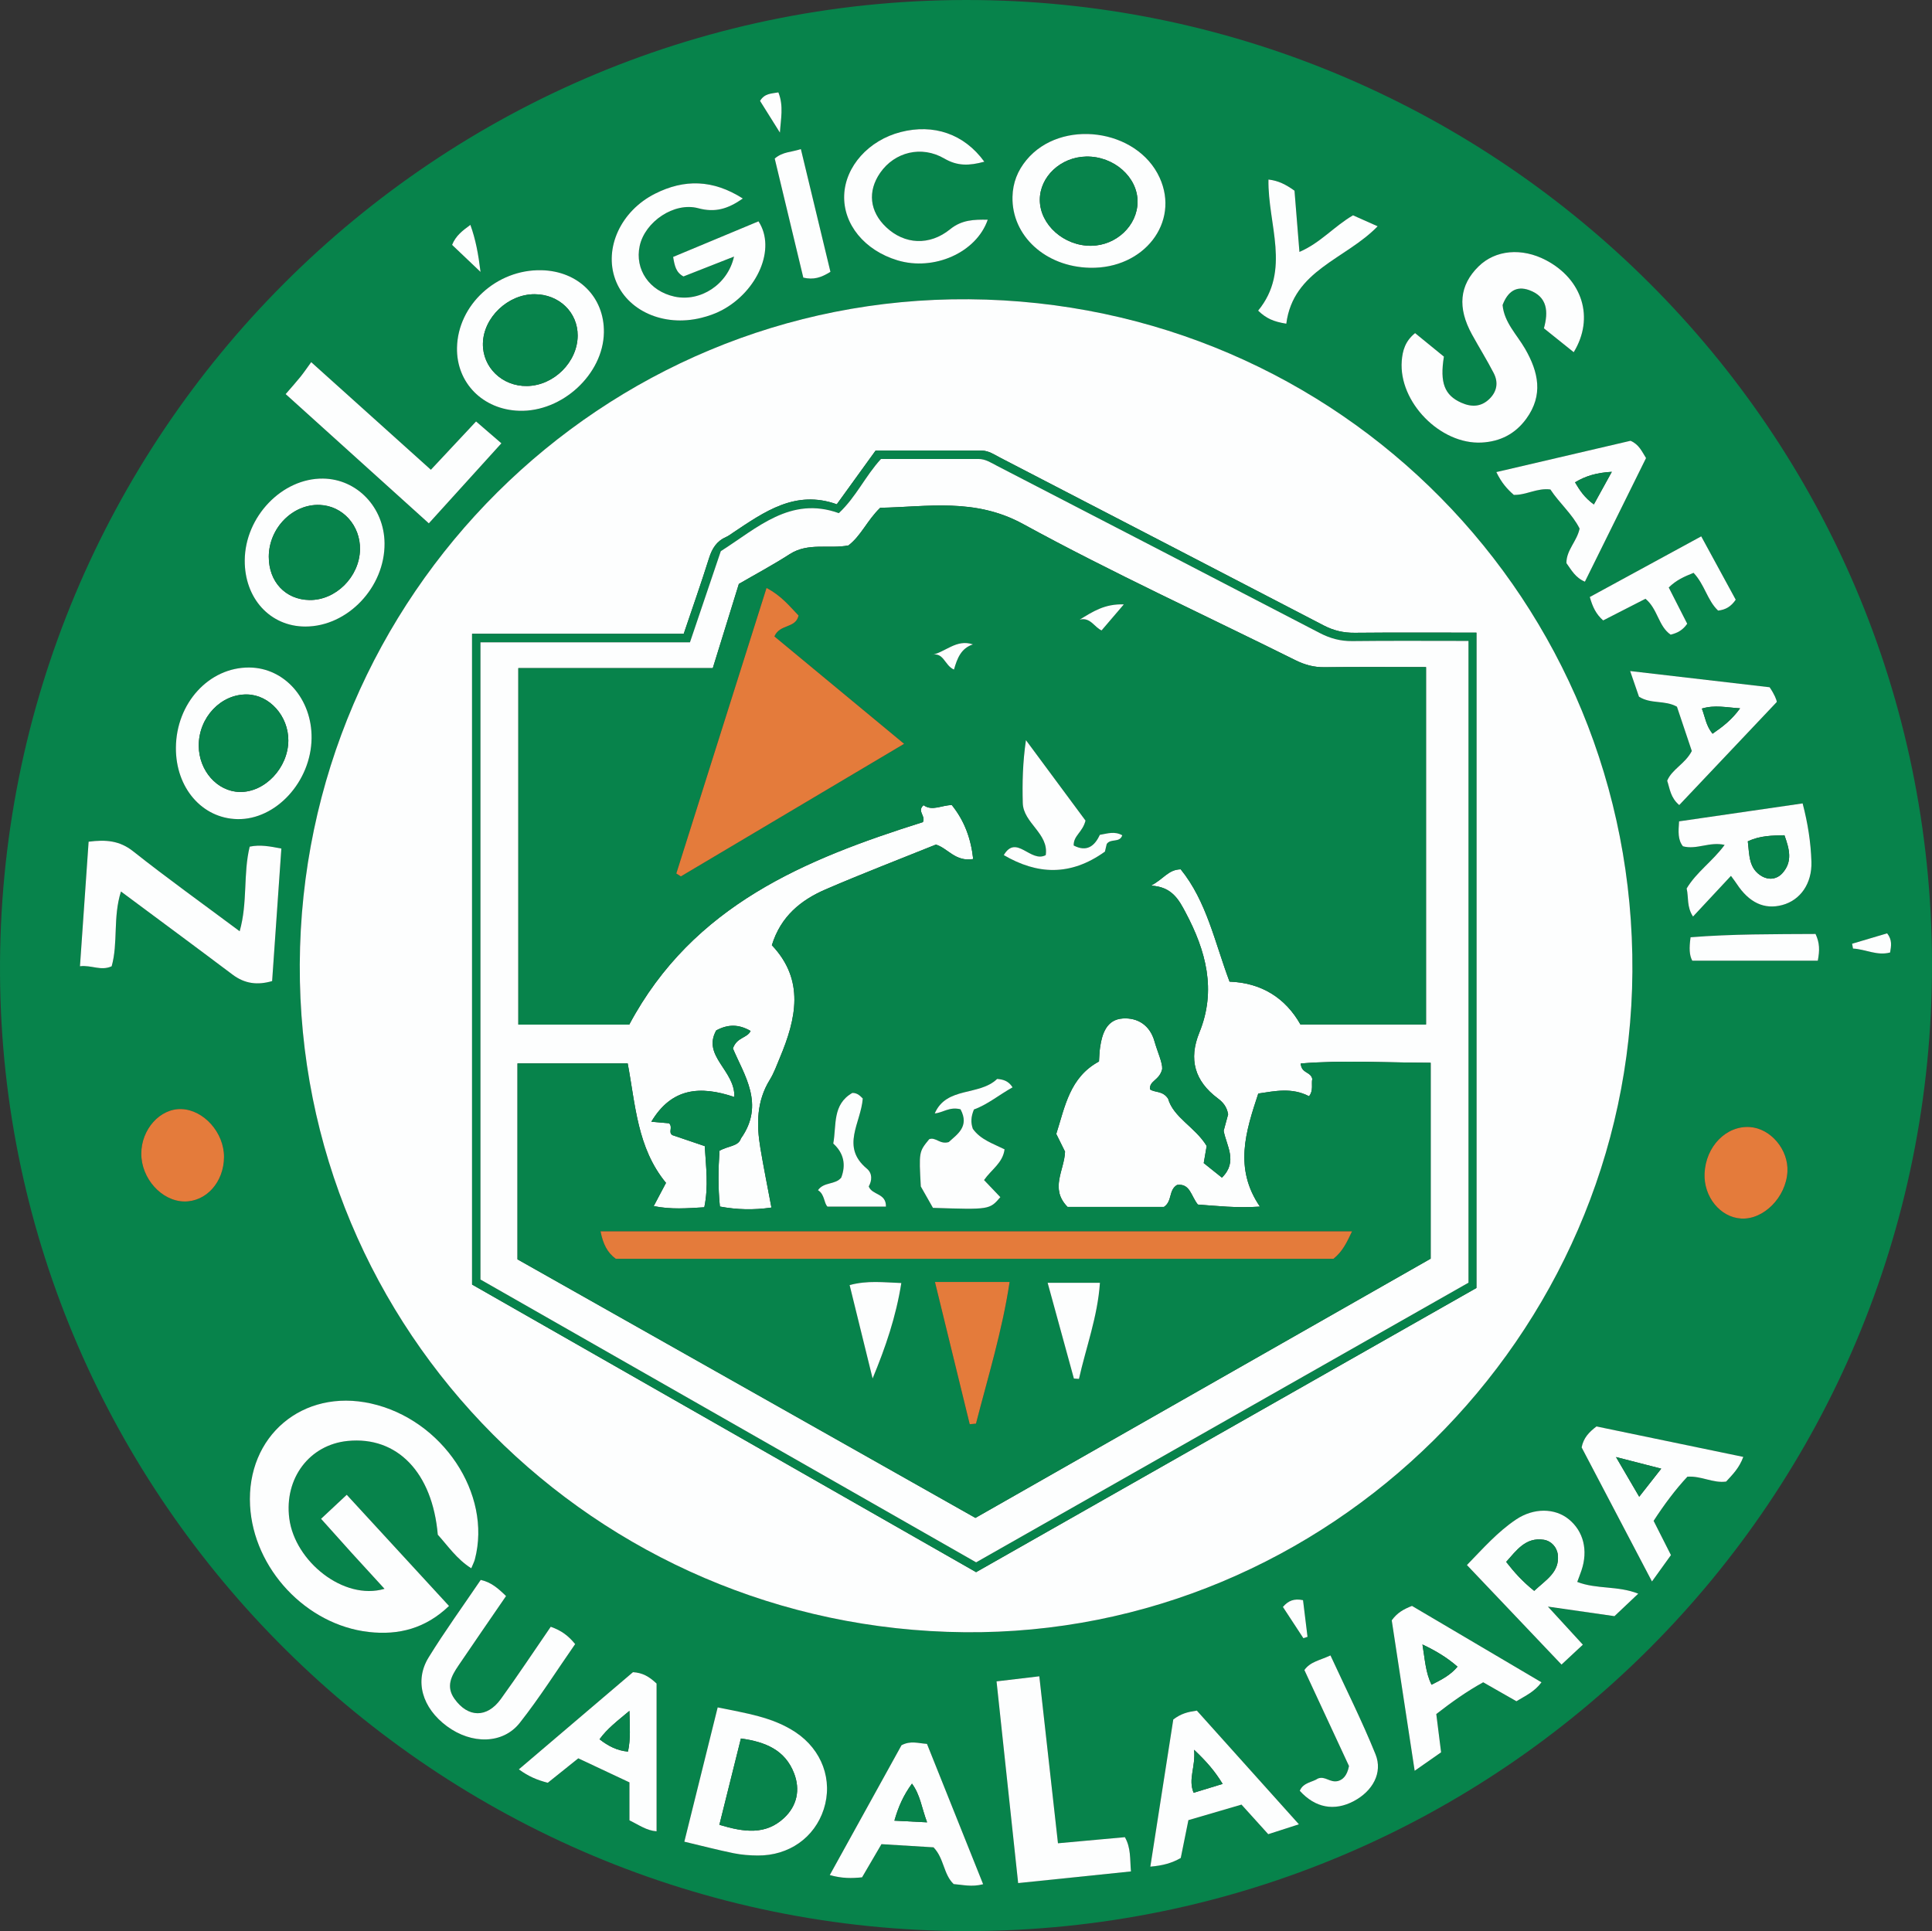 <?xml version="1.0" encoding="utf-8"?>
<!-- Generator: Adobe Illustrator 16.0.0, SVG Export Plug-In . SVG Version: 6.00 Build 0)  -->
<!DOCTYPE svg PUBLIC "-//W3C//DTD SVG 1.1//EN" "http://www.w3.org/Graphics/SVG/1.1/DTD/svg11.dtd">
<svg version="1.1" id="Layer_1" xmlns="http://www.w3.org/2000/svg" xmlns:xlink="http://www.w3.org/1999/xlink" x="0px" y="0px"
	 width="358.476px" height="358.346px" viewBox="0 0 358.476 358.346" enable-background="new 0 0 358.476 358.346"
	 xml:space="preserve">
<rect x="0" y="0" width="358.476" height="358.346" fill="#333333" stroke="none"/>
<path fill-rule="evenodd" clip-rule="evenodd" fill="#07834B" d="M179.413,358.346C80.958,358.336,0.628,278.314,0.004,180.909
	C-0.637,81.049,80.765-1.209,181.591,0.014c96.36,1.168,176.707,79.464,176.885,178.754
	C358.653,278.117,278.4,358.357,179.413,358.346z M179.787,55.534c-68.1-0.524-123.85,54.895-124.165,123.427
	c-0.312,67.981,54.731,123.287,123.342,123.93c67.392,0.631,123.46-54.813,123.922-122.543
	C303.355,111.596,248.586,56.063,179.787,55.534z M71.346,294.835c-7.578,2.241-16.644-5.11-17.67-13.047
	c-0.966-7.479,3.754-13.693,10.836-14.396c9.188-0.909,15.723,5.851,16.717,17.398c1.88,2.073,3.513,4.53,6.213,6.235
	c0.314-0.771,0.549-1.206,0.67-1.669c3.189-12.158-6.029-25.968-19.292-28.917c-12.651-2.813-23.12,6.037-22.421,18.954
	c0.633,11.694,10.41,22.146,22.048,23.451c5.541,0.622,10.51-0.654,14.864-4.83c-6.466-7.029-12.662-13.767-18.974-20.63
	c-1.827,1.708-3.248,3.037-4.765,4.457c2.057,2.295,3.872,4.337,5.706,6.36C67.186,290.308,69.111,292.394,71.346,294.835z
	 M291.998,65.357c3.911-6.415,1.577-13.535-5.134-17.064c-4.506-2.371-9.397-1.923-12.522,1.146
	c-3.551,3.486-3.965,7.648-1.215,12.642c1.32,2.399,2.772,4.728,4.028,7.16c0.887,1.716,0.62,3.408-0.808,4.794
	c-1.544,1.499-3.33,1.532-5.194,0.705c-3.132-1.39-4.023-3.704-3.243-8.563c-1.738-1.417-3.538-2.887-5.346-4.361
	c-1.853,1.507-2.33,3.271-2.476,5.16c-0.587,7.63,7.169,15.556,14.835,15.148c3.432-0.182,6.223-1.597,8.276-4.42
	c3.187-4.38,2.261-8.652-0.206-12.946c-1.529-2.662-3.903-4.909-4.193-8.157c0.907-2.401,2.471-3.653,4.941-2.761
	c3.417,1.233,3.569,4.033,2.727,7.083C288.337,62.421,290.066,63.808,291.998,65.357z M16.443,156.193
	c-0.531,7.641-1.055,15.183-1.605,23.112c2.156-0.258,3.887,0.923,5.88,0.006c1.228-4.363,0.205-9.073,1.726-13.876
	c7.129,5.302,13.939,10.327,20.7,15.417c2.278,1.715,4.656,1.994,7.349,1.204c0.576-8.263,1.138-16.334,1.713-24.591
	c-2.125-0.408-3.916-0.761-5.876-0.353c-1.234,5.066-0.344,10.353-1.86,15.699c-6.846-5.105-13.427-9.818-19.765-14.837
	C22.168,155.966,19.622,155.786,16.443,156.193z M196.302,342.053c-1.181-10.571-2.308-20.658-3.461-30.985
	c-2.851,0.339-5.16,0.613-7.935,0.942c1.346,12.563,2.654,24.781,4.008,37.43c7.153-0.739,13.898-1.437,20.93-2.163
	c-0.208-2.386,0.012-4.341-1.126-6.354C204.722,341.286,200.773,341.646,196.302,342.053z M140.736,41.071
	c-5.408,2.256-10.65,4.442-15.839,6.605c0.284,1.685,0.532,2.875,1.917,3.622c3.003-1.181,6.067-2.385,9.378-3.688
	c-1.166,5.225-6.28,8.467-11.051,7.424c-4.642-1.016-7.394-5.024-6.45-9.399c0.964-4.469,6.377-8.205,10.882-6.993
	c3.099,0.834,5.458,0.147,8.257-1.805c-5.567-3.553-10.89-3.617-16.292-0.894c-6.362,3.208-9.492,10.098-7.38,15.895
	c2.11,5.792,8.929,8.879,15.94,7.147c1.324-0.327,2.657-0.786,3.857-1.426C140.512,54.064,144.067,46.168,140.736,41.071z
	 M126.977,341.758c3.373,0.801,6.248,1.552,9.155,2.144c1.454,0.296,2.966,0.409,4.454,0.421c5.794,0.045,10.551-3.322,12.257-8.588
	c1.737-5.362-0.303-11.029-5.269-14.311c-4.252-2.809-9.172-3.503-14.412-4.585C131.096,325.169,129.098,333.216,126.977,341.758z
	 M53.003,73.131c8.948,8.08,17.675,15.959,26.564,23.985c4.677-5.16,8.999-9.928,13.462-14.853c-1.68-1.449-3.065-2.645-4.698-4.054
	c-2.84,3.037-5.528,5.91-8.385,8.964c-7.359-6.618-14.536-13.072-22.205-19.969c-0.81,1.113-1.369,1.945-1.995,2.723
	C54.97,70.894,54.136,71.814,53.003,73.131z M292.653,293.556c0.282-0.767,0.548-1.442,0.781-2.129
	c1.263-3.722,0.385-7.264-2.345-9.493c-2.592-2.117-6.516-2.146-9.762,0.02c-3.434,2.291-6.124,5.362-9.145,8.468
	c6.042,6.359,11.835,12.456,17.551,18.471c1.529-1.425,2.685-2.501,3.961-3.689c-2.01-2.191-3.908-4.261-6.485-7.069
	c4.788,0.688,8.566,1.23,12.348,1.774c1.482-1.401,2.82-2.666,4.414-4.173C300.146,294.218,296.278,294.959,292.653,293.556z
	 M202.228,49.69c10.037,0.219,16.727-8.421,12.94-16.715c-4.163-9.119-18.31-11.007-24.7-3.296
	c-1.646,1.987-2.548,4.229-2.604,6.852C187.706,43.742,193.966,49.51,202.228,49.69z M112.051,61.711
	c0.112-6.569-4.743-11.415-11.587-11.567c-8.317-0.185-15.515,6.423-15.67,14.385c-0.127,6.507,4.797,11.494,11.551,11.699
	C104.323,76.47,111.919,69.448,112.051,61.711z M32.638,138.777c-0.037,7.425,4.864,13.098,11.425,13.225
	c7.141,0.138,13.654-6.973,13.75-15.011c0.086-7.28-5.01-13.069-11.554-13.123C38.783,123.808,32.679,130.488,32.638,138.777z
	 M56.662,116.267c7.846-0.001,14.782-7.311,14.69-15.481c-0.075-6.626-5.1-11.899-11.413-11.977
	c-7.601-0.094-14.465,7.067-14.528,15.155C45.355,111.046,50.131,116.268,56.662,116.267z M163.552,342.217
	c3.473,0.212,6.68,0.407,9.661,0.589c1.989,2.07,1.809,4.959,3.732,6.82c1.66,0.121,3.341,0.588,5.472,0.026
	c-3.53-8.823-6.979-17.443-10.42-26.04c-1.71-0.123-3.028-0.639-4.724,0.247c-4.282,7.752-8.716,15.778-13.31,24.092
	c2.268,0.643,4.069,0.619,5.99,0.421C161.095,346.419,162.222,344.492,163.552,342.217z M217.699,319.083
	c-1.405,9.007-2.816,18.054-4.26,27.308c2.336-0.2,3.982-0.658,5.646-1.607c0.453-2.241,0.917-4.537,1.419-7.024
	c3.305-0.968,6.493-1.9,9.849-2.883c1.723,1.906,3.302,3.653,4.964,5.491c1.859-0.6,3.543-1.143,5.69-1.836
	c-6.646-7.404-12.868-14.337-18.937-21.098C220.355,317.688,219.161,317.976,217.699,319.083z M266.497,318.072
	c2.881-2.244,5.699-4.234,8.704-5.893c2.198,1.253,4.23,2.412,6.167,3.517c1.742-1.06,3.35-1.76,4.649-3.513
	c-8.104-4.781-16.11-9.506-24.027-14.177c-1.554,0.607-2.724,1.252-3.758,2.675c1.371,8.995,2.768,18.158,4.255,27.919
	c2.007-1.403,3.403-2.38,4.902-3.429C267.085,322.748,266.793,320.426,266.497,318.072z M323.461,270.356
	c-9.365-1.943-18.369-3.812-27.242-5.652c-1.41,1.078-2.406,2.13-2.753,3.89c4.242,8.087,8.54,16.278,13.051,24.877
	c1.474-2.048,2.545-3.534,3.521-4.893c-1.162-2.299-2.17-4.291-3.215-6.354c1.938-2.989,3.993-5.758,6.265-8.193
	c2.584-0.187,4.765,1.243,7.191,0.904C321.458,273.645,322.697,272.449,323.461,270.356z M101.638,330.826
	c1.998-1.6,3.829-3.065,5.663-4.535c3.213,1.511,6.248,2.937,9.494,4.462c0,2.459,0,4.797,0,7.041
	c1.795,0.881,3.187,1.911,5.031,2.037c0-9.447,0-18.624,0-27.417c-1.458-1.368-2.626-1.994-4.377-2.112
	c-6.915,5.889-13.978,11.903-21.179,18.036C98.102,329.675,99.685,330.321,101.638,330.826z M102.189,301.875
	c-3.163,4.599-6.122,9.075-9.266,13.417c-2.583,3.567-6.101,3.458-8.594-0.036c-1.651-2.313-0.561-4.268,0.734-6.18
	c2.92-4.312,5.881-8.595,8.831-12.897c-1.52-1.483-2.799-2.572-4.698-2.996c-3.288,4.856-6.663,9.507-9.669,14.385
	c-2.684,4.354-1.185,9.375,3.39,12.761c4.586,3.395,10.39,3.356,13.526-0.623c3.69-4.685,6.891-9.755,10.273-14.613
	C105.447,303.532,104.185,302.587,102.189,301.875z M321.175,162.532c0.504,0.696,0.805,1.077,1.068,1.48
	c2.293,3.498,5.128,4.821,8.448,3.932c3.346-0.896,5.538-3.969,5.411-8.037c-0.111-3.576-0.662-7.116-1.632-10.822
	c-7.803,1.133-15.388,2.235-22.924,3.331c-0.145,1.969-0.235,3.43,0.718,4.627c2.55,0.691,4.92-0.908,7.736-0.256
	c-2.234,3.052-5.23,5.035-7.05,8.089c0.391,1.619-0.018,3.404,1.184,5.203C316.509,167.535,318.703,165.183,321.175,162.532z
	 M182.635,30.007c-3.754-5.175-9.417-7.067-15.512-5.501c-5.943,1.527-10.287,6.379-10.485,11.713
	c-0.201,5.387,3.769,10.24,9.886,12.088c6.763,2.042,14.634-1.429,16.749-7.532c-2.531-0.05-4.815,0.01-6.964,1.756
	c-3.842,3.121-8.481,2.848-11.879-0.366c-3.082-2.915-3.494-6.677-1.107-10.108c2.671-3.84,7.649-5.12,11.906-2.633
	C177.643,30.835,179.827,30.775,182.635,30.007z M328.348,127.532c-8.44-0.98-16.821-1.954-25.878-3.005
	c0.713,2.072,1.218,3.54,1.639,4.761c2.262,1.415,4.739,0.582,7.045,1.854c0.914,2.726,1.89,5.635,2.757,8.225
	c-1.266,2.429-3.641,3.325-4.568,5.507c0.497,1.513,0.609,3.144,2.236,4.521c5.982-6.324,11.865-12.541,18.1-19.129
	C329.648,129.868,329.243,128.845,328.348,127.532z M280.885,91.835c2.295,0.064,4.32-1.325,6.783-1.007
	c1.657,2.521,4.066,4.557,5.423,7.256c-0.489,2.373-2.463,3.979-2.447,6.411c0.906,1.251,1.635,2.689,3.429,3.447
	c3.822-7.729,7.568-15.303,11.344-22.939c-0.789-1.252-1.304-2.53-2.88-3.207c-8.14,1.898-16.427,3.832-24.895,5.807
	C278.612,89.622,279.688,90.792,280.885,91.835z M41.564,214.701c0.019-4.515-3.759-8.756-7.92-8.89
	c-3.951-0.128-7.433,3.757-7.428,8.287c0.005,4.604,3.767,8.788,7.962,8.855C38.267,223.019,41.544,219.355,41.564,214.701z
	 M316.277,217.745c-0.188,4.33,2.891,8.136,6.777,8.378c4.169,0.26,8.334-3.945,8.597-8.682c0.227-4.088-3.104-8.045-6.981-8.296
	C320.288,208.863,316.495,212.749,316.277,217.745z M238.668,60.07c1.279-9.951,11.01-11.939,16.951-18.08
	c-1.843-0.82-3.279-1.459-4.573-2.035c-3.542,2.074-6.05,5.126-9.939,6.793c-0.334-4.149-0.632-7.841-0.916-11.363
	c-1.59-1.137-2.991-1.866-4.831-2.068c-0.152,8.297,4.236,16.827-1.917,24.329C234.96,59.102,236.278,59.68,238.668,60.07z
	 M314.234,106.302c2.07,2.178,2.547,5.112,4.554,7.003c1.394-0.15,2.413-0.753,3.269-2.021c-2.089-3.839-4.203-7.721-6.399-11.756
	c-7.207,3.923-13.959,7.599-20.675,11.255c0.536,1.884,1.163,3.187,2.478,4.346c2.603-1.332,5.23-2.676,7.852-4.017
	c2.289,1.883,2.399,5.119,4.674,6.659c1.339-0.329,2.271-0.877,3.07-2.024c-1.125-2.209-2.285-4.487-3.427-6.728
	C311.013,107.654,312.478,107.007,314.234,106.302z M250.302,327.72c-0.368,1.918-1.229,2.538-2.01,2.771
	c-1.535,0.392-2.372-0.983-3.752-0.457c-1.001,0.701-2.722,0.707-3.37,2.28c2.866,3.176,6.405,3.831,10.028,1.91
	c3.486-1.849,5.406-5.256,4.025-8.678c-2.494-6.18-5.501-12.151-8.36-18.354c-1.989,0.927-3.751,1.165-4.838,2.715
	C244.897,316.089,247.714,322.151,250.302,327.72z M336.869,173.314c-7.681,0.044-15.488-0.006-23.188,0.613
	c-0.292,2.047-0.224,3.362,0.316,4.348c7.938,0,15.66,0,23.288,0C337.654,176.334,337.647,175.003,336.869,173.314z M154.085,50.441
	c-1.828-7.585-3.623-15.036-5.487-22.777c-1.791,0.609-3.32,0.457-4.851,1.76c1.759,7.327,3.546,14.77,5.305,22.097
	C150.966,51.964,152.332,51.535,154.085,50.441z M87.277,41.728c-1.476,1.084-2.722,2.024-3.391,3.716
	c1.658,1.577,3.234,3.076,5.276,5.018C88.748,47.084,88.26,44.458,87.277,41.728z M343.651,175.129
	c0.056,0.298,0.112,0.597,0.169,0.895c2.293,0.11,4.463,1.387,6.883,0.729c0.209-1.244,0.416-2.317-0.552-3.556
	C348.023,173.828,345.837,174.479,343.651,175.129z M241.837,303.996c0.258-0.083,0.514-0.167,0.771-0.25
	c-0.28-2.289-0.561-4.578-0.834-6.806c-1.661-0.339-2.724,0.08-3.734,1.257C239.3,300.122,240.568,302.06,241.837,303.996z
	 M144.712,24.611c0.146-2.471,0.731-4.955-0.288-7.469c-1.325,0.241-2.541,0.17-3.402,1.58
	C142.242,20.669,143.477,22.64,144.712,24.611z"/>
<path fill-rule="evenodd" clip-rule="evenodd" fill="#FDFEFE" d="M179.787,55.534c68.799,0.529,123.568,56.062,123.099,124.813
	c-0.462,67.73-56.53,123.174-123.922,122.543c-68.61-0.643-123.654-55.948-123.342-123.93
	C55.938,110.429,111.687,55.01,179.787,55.534z M87.595,117.622c0,40.234,0,80.268,0,120.75
	c30.909,17.64,62.16,35.475,93.515,53.369c31.162-17.701,62.228-35.348,92.833-52.733c0-40.805,0-81.065,0-121.609
	c-7.876,0-15.227-0.043-22.577,0.027c-2.061,0.021-3.905-0.401-5.73-1.35c-19.999-10.399-40.018-20.764-60.032-31.134
	c-1.102-0.571-2.161-1.32-3.457-1.324c-6.599-0.021-13.198-0.01-19.677-0.01c-2.448,3.388-4.698,6.501-7.207,9.972
	c-7.664-2.746-13.433,1.381-19.271,5.28c-0.414,0.276-0.815,0.59-1.266,0.788c-1.741,0.759-2.597,2.121-3.159,3.906
	c-1.488,4.726-3.136,9.402-4.709,14.068C113.801,117.622,101.091,117.622,87.595,117.622z"/>
<path fill-rule="evenodd" clip-rule="evenodd" fill="#FDFEFE" d="M71.346,294.835c-2.235-2.441-4.161-4.527-6.068-6.632
	c-1.834-2.023-3.649-4.065-5.706-6.36c1.518-1.42,2.938-2.749,4.765-4.457c6.312,6.863,12.508,13.601,18.974,20.63
	c-4.354,4.176-9.324,5.452-14.864,4.83c-11.638-1.306-21.415-11.757-22.048-23.451c-0.699-12.917,9.77-21.768,22.421-18.954
	c13.264,2.949,22.482,16.759,19.292,28.917c-0.121,0.463-0.356,0.897-0.67,1.669c-2.7-1.705-4.333-4.162-6.213-6.235
	c-0.995-11.548-7.53-18.308-16.717-17.398c-7.082,0.702-11.803,6.916-10.836,14.396C54.702,289.725,63.769,297.076,71.346,294.835z"
	/>
<path fill-rule="evenodd" clip-rule="evenodd" fill="#FDFEFE" d="M291.998,65.357c-1.932-1.549-3.661-2.936-5.529-4.435
	c0.843-3.05,0.69-5.85-2.727-7.083c-2.471-0.892-4.034,0.36-4.941,2.761c0.29,3.248,2.664,5.495,4.193,8.157
	c2.467,4.294,3.393,8.565,0.206,12.946c-2.054,2.823-4.845,4.238-8.276,4.42c-7.666,0.408-15.422-7.518-14.835-15.148
	c0.146-1.889,0.623-3.652,2.476-5.16c1.808,1.475,3.607,2.944,5.346,4.361c-0.78,4.86,0.111,7.174,3.243,8.563
	c1.864,0.828,3.65,0.794,5.194-0.705c1.428-1.386,1.694-3.078,0.808-4.794c-1.256-2.432-2.708-4.761-4.028-7.16
	c-2.75-4.994-2.336-9.156,1.215-12.642c3.125-3.069,8.017-3.517,12.522-1.146C293.575,51.822,295.909,58.942,291.998,65.357z"/>
<path fill-rule="evenodd" clip-rule="evenodd" fill="#FDFEFE" d="M16.443,156.193c3.178-0.407,5.725-0.227,8.261,1.782
	c6.338,5.019,12.919,9.731,19.765,14.837c1.516-5.347,0.625-10.633,1.86-15.699c1.96-0.409,3.752-0.056,5.876,0.353
	c-0.575,8.256-1.137,16.328-1.713,24.591c-2.693,0.79-5.071,0.511-7.349-1.204c-6.76-5.091-13.57-10.115-20.7-15.417
	c-1.521,4.803-0.498,9.513-1.726,13.876c-1.993,0.917-3.724-0.264-5.88-0.006C15.389,171.375,15.913,163.834,16.443,156.193z"/>
<path fill-rule="evenodd" clip-rule="evenodd" fill="#FDFEFE" d="M196.302,342.053c4.472-0.407,8.42-0.767,12.416-1.13
	c1.138,2.013,0.918,3.968,1.126,6.354c-7.031,0.727-13.776,1.424-20.93,2.163c-1.354-12.648-2.662-24.866-4.008-37.43
	c2.774-0.329,5.084-0.604,7.935-0.942C193.994,321.395,195.121,331.481,196.302,342.053z"/>
<path fill-rule="evenodd" clip-rule="evenodd" fill="#FDFEFE" d="M140.736,41.071c3.332,5.097-0.224,12.993-6.78,16.49
	c-1.2,0.64-2.533,1.099-3.857,1.426c-7.012,1.731-13.831-1.355-15.94-7.147c-2.112-5.796,1.018-12.687,7.38-15.895
	c5.401-2.723,10.724-2.66,16.292,0.894c-2.8,1.952-5.158,2.639-8.257,1.805c-4.505-1.212-9.918,2.524-10.882,6.993
	c-0.944,4.375,1.808,8.383,6.45,9.399c4.771,1.043,9.886-2.199,11.051-7.424c-3.312,1.302-6.375,2.506-9.378,3.688
	c-1.385-0.747-1.633-1.937-1.917-3.622C130.085,45.513,135.328,43.327,140.736,41.071z"/>
<path fill-rule="evenodd" clip-rule="evenodd" fill="#FDFEFE" d="M126.977,341.758c2.121-8.542,4.119-16.589,6.186-24.919
	c5.24,1.082,10.159,1.776,14.412,4.585c4.966,3.281,7.005,8.948,5.269,14.311c-1.706,5.266-6.462,8.633-12.257,8.588
	c-1.488-0.012-3-0.125-4.454-0.421C133.225,343.31,130.35,342.559,126.977,341.758z M133.479,338.627
	c4.578,1.377,8.595,1.936,12.026-1.293c2.373-2.233,3.009-5.192,1.842-8.244c-1.657-4.337-5.306-5.854-9.875-6.482
	C136.145,327.931,134.865,333.066,133.479,338.627z"/>
<path fill-rule="evenodd" clip-rule="evenodd" fill="#FDFEFE" d="M53.003,73.131c1.133-1.317,1.967-2.237,2.744-3.204
	c0.626-0.778,1.186-1.61,1.995-2.723c7.669,6.897,14.846,13.351,22.205,19.969c2.856-3.054,5.544-5.927,8.385-8.964
	c1.633,1.409,3.019,2.605,4.698,4.054c-4.463,4.924-8.786,9.693-13.462,14.853C70.678,89.09,61.951,81.211,53.003,73.131z"/>
<path fill-rule="evenodd" clip-rule="evenodd" fill="#FDFEFE" d="M292.653,293.556c3.625,1.403,7.493,0.662,11.318,2.179
	c-1.594,1.507-2.932,2.771-4.414,4.173c-3.781-0.544-7.56-1.086-12.348-1.774c2.577,2.809,4.476,4.878,6.485,7.069
	c-1.276,1.188-2.432,2.265-3.961,3.689c-5.716-6.015-11.509-12.111-17.551-18.471c3.021-3.105,5.711-6.177,9.145-8.468
	c3.246-2.166,7.17-2.137,9.762-0.02c2.729,2.229,3.607,5.771,2.345,9.493C293.201,292.113,292.936,292.789,292.653,293.556z
	 M284.667,295.211c2.163-2.039,4.744-3.467,4.381-6.688c-0.16-1.418-1.219-2.588-2.646-2.798c-3.331-0.488-5.013,1.97-6.935,4.112
	C280.991,291.8,282.547,293.521,284.667,295.211z"/>
<path fill-rule="evenodd" clip-rule="evenodd" fill="#FDFEFE" d="M202.228,49.69c-8.262-0.18-14.521-5.948-14.364-13.16
	c0.057-2.623,0.958-4.865,2.604-6.852c6.391-7.711,20.537-5.823,24.7,3.296C218.954,41.269,212.265,49.91,202.228,49.69z
	 M202.504,45.607c4.644-0.072,8.523-3.751,8.567-8.125c0.047-4.604-4.403-8.533-9.549-8.429c-4.719,0.095-8.602,3.736-8.588,8.054
	C192.95,41.704,197.433,45.686,202.504,45.607z"/>
<path fill-rule="evenodd" clip-rule="evenodd" fill="#FDFEFE" d="M112.051,61.711c-0.131,7.737-7.728,14.759-15.706,14.517
	c-6.754-0.205-11.678-5.191-11.551-11.699c0.155-7.962,7.353-14.57,15.67-14.385C107.308,50.296,112.163,55.142,112.051,61.711z
	 M99.213,54.597c-4.95-0.022-9.509,4.308-9.61,9.128c-0.093,4.44,3.573,7.981,8.189,7.908c4.981-0.079,9.375-4.458,9.392-9.362
	C107.199,57.948,103.74,54.618,99.213,54.597z"/>
<path fill-rule="evenodd" clip-rule="evenodd" fill="#FDFEFE" d="M32.638,138.777c0.041-8.289,6.145-14.969,13.621-14.908
	c6.543,0.054,11.64,5.842,11.554,13.123c-0.096,8.038-6.609,15.148-13.75,15.011C37.502,151.875,32.601,146.202,32.638,138.777z
	 M36.877,138.38c0.016,4.633,3.421,8.486,7.584,8.582c4.68,0.107,9.02-4.483,9.039-9.559c0.017-4.534-3.5-8.456-7.651-8.533
	C40.981,128.779,36.86,133.148,36.877,138.38z"/>
<path fill-rule="evenodd" clip-rule="evenodd" fill="#FDFEFE" d="M56.662,116.267c-6.531,0.001-11.307-5.221-11.251-12.303
	c0.063-8.088,6.928-15.249,14.528-15.155c6.313,0.078,11.338,5.351,11.413,11.977C71.444,108.956,64.508,116.266,56.662,116.267z
	 M57.418,111.343c4.88,0.077,9.27-4.299,9.377-9.347c0.095-4.462-3.189-8.119-7.448-8.295c-5.023-0.208-9.449,4.272-9.474,9.587
	C49.854,107.951,52.963,111.272,57.418,111.343z"/>
<path fill-rule="evenodd" clip-rule="evenodd" fill="#FDFEFE" d="M163.552,342.217c-1.331,2.275-2.457,4.202-3.599,6.155
	c-1.92,0.198-3.722,0.222-5.99-0.421c4.594-8.313,9.028-16.34,13.31-24.092c1.695-0.886,3.013-0.37,4.724-0.247
	c3.44,8.597,6.89,17.217,10.42,26.04c-2.131,0.562-3.812,0.095-5.472-0.026c-1.923-1.861-1.743-4.75-3.732-6.82
	C170.232,342.624,167.025,342.429,163.552,342.217z M172.016,338.168c-1.039-2.781-1.255-5.078-2.802-7.181
	c-1.613,2.216-2.518,4.286-3.259,6.87C168.006,337.963,169.698,338.05,172.016,338.168z"/>
<path fill-rule="evenodd" clip-rule="evenodd" fill="#FDFEFE" d="M217.699,319.083c1.462-1.107,2.656-1.396,4.372-1.649
	c6.068,6.761,12.29,13.693,18.937,21.098c-2.147,0.693-3.831,1.236-5.69,1.836c-1.662-1.838-3.241-3.585-4.964-5.491
	c-3.355,0.982-6.544,1.915-9.849,2.883c-0.502,2.487-0.966,4.783-1.419,7.024c-1.664,0.949-3.311,1.407-5.646,1.607
	C214.883,337.137,216.294,328.09,217.699,319.083z M221.563,324.705c0.302,3.24-1.152,5.41-0.091,7.976
	c1.838-0.561,3.517-1.072,5.386-1.644C225.422,328.697,223.964,326.981,221.563,324.705z"/>
<path fill-rule="evenodd" clip-rule="evenodd" fill="#FDFEFE" d="M266.497,318.072c0.296,2.354,0.588,4.676,0.893,7.1
	c-1.499,1.049-2.896,2.025-4.902,3.429c-1.487-9.761-2.884-18.924-4.255-27.919c1.034-1.423,2.204-2.067,3.758-2.675
	c7.917,4.671,15.923,9.396,24.027,14.177c-1.3,1.753-2.907,2.453-4.649,3.513c-1.937-1.104-3.969-2.264-6.167-3.517
	C272.196,313.838,269.378,315.828,266.497,318.072z M270.437,309.282c-1.897-1.647-3.915-2.895-6.505-4.117
	c0.467,2.789,0.571,5.172,1.68,7.468C267.517,311.673,269.137,310.845,270.437,309.282z"/>
<path fill-rule="evenodd" clip-rule="evenodd" fill="#FDFEFE" d="M323.461,270.356c-0.764,2.093-2.003,3.288-3.182,4.578
	c-2.427,0.339-4.607-1.091-7.191-0.904c-2.271,2.436-4.326,5.204-6.265,8.193c1.045,2.063,2.053,4.056,3.215,6.354
	c-0.977,1.358-2.048,2.845-3.521,4.893c-4.511-8.599-8.809-16.79-13.051-24.877c0.347-1.76,1.343-2.812,2.753-3.89
	C305.092,266.545,314.096,268.413,323.461,270.356z M308.236,272.537c-3.039-0.779-5.272-1.354-8.391-2.155
	c1.681,2.877,2.884,4.935,4.304,7.364C305.621,275.87,306.735,274.45,308.236,272.537z"/>
<path fill-rule="evenodd" clip-rule="evenodd" fill="#FDFEFE" d="M101.638,330.826c-1.953-0.505-3.536-1.151-5.369-2.488
	c7.202-6.133,14.265-12.147,21.179-18.036c1.751,0.118,2.92,0.744,4.377,2.112c0,8.793,0,17.97,0,27.417
	c-1.844-0.126-3.236-1.156-5.031-2.037c0-2.244,0-4.582,0-7.041c-3.246-1.525-6.28-2.951-9.494-4.462
	C105.467,327.761,103.635,329.227,101.638,330.826z M116.787,317.482c-2.283,1.917-4.098,3.277-5.547,5.274
	c1.635,1.26,3.261,2.109,5.279,2.283C117.035,322.65,116.848,320.457,116.787,317.482z"/>
<path fill-rule="evenodd" clip-rule="evenodd" fill="#FDFEFE" d="M102.189,301.875c1.996,0.712,3.258,1.657,4.528,3.217
	c-3.382,4.858-6.583,9.929-10.273,14.613c-3.136,3.979-8.94,4.018-13.526,0.623c-4.575-3.386-6.074-8.406-3.39-12.761
	c3.006-4.878,6.381-9.528,9.669-14.385c1.899,0.424,3.178,1.513,4.698,2.996c-2.95,4.303-5.911,8.586-8.831,12.897
	c-1.294,1.912-2.385,3.867-0.734,6.18c2.493,3.494,6.01,3.604,8.594,0.036C96.068,310.95,99.026,306.474,102.189,301.875z"/>
<path fill-rule="evenodd" clip-rule="evenodd" fill="#FDFEFE" d="M321.175,162.532c-2.472,2.651-4.666,5.003-7.04,7.548
	c-1.201-1.799-0.793-3.584-1.184-5.203c1.819-3.054,4.815-5.038,7.05-8.089c-2.816-0.651-5.187,0.947-7.736,0.256
	c-0.953-1.198-0.862-2.658-0.718-4.627c7.536-1.095,15.121-2.197,22.924-3.331c0.97,3.706,1.521,7.246,1.632,10.822
	c0.127,4.067-2.065,7.141-5.411,8.037c-3.32,0.89-6.155-0.434-8.448-3.932C321.979,163.608,321.679,163.228,321.175,162.532z
	 M324.299,156.124c0.317,2.487,0.113,5.076,2.669,6.511c1.267,0.711,2.738,0.525,3.752-0.603c1.942-2.161,1.283-4.515,0.375-7.036
	C328.777,155.056,326.607,155.05,324.299,156.124z"/>
<path fill-rule="evenodd" clip-rule="evenodd" fill="#FDFEFE" d="M182.635,30.007c-2.808,0.768-4.992,0.828-7.408-0.583
	c-4.256-2.487-9.235-1.207-11.906,2.633c-2.386,3.431-1.974,7.194,1.107,10.108c3.398,3.214,8.038,3.487,11.879,0.366
	c2.149-1.746,4.433-1.806,6.964-1.756c-2.114,6.103-9.986,9.574-16.749,7.532c-6.117-1.848-10.086-6.701-9.886-12.088
	c0.198-5.334,4.542-10.186,10.485-11.713C173.218,22.94,178.881,24.832,182.635,30.007z"/>
<path fill-rule="evenodd" clip-rule="evenodd" fill="#FDFEFE" d="M328.348,127.532c0.896,1.313,1.301,2.336,1.33,2.732
	c-6.234,6.588-12.117,12.805-18.1,19.129c-1.627-1.376-1.739-3.008-2.236-4.521c0.928-2.183,3.303-3.078,4.568-5.507
	c-0.867-2.589-1.843-5.499-2.757-8.225c-2.306-1.271-4.783-0.438-7.045-1.854c-0.421-1.221-0.926-2.689-1.639-4.761
	C311.526,125.579,319.907,126.552,328.348,127.532z M317.757,136.155c1.954-1.35,3.569-2.594,5.109-4.712
	c-2.612-0.161-4.696-0.673-7.086,0.046C316.408,133.152,316.537,134.644,317.757,136.155z"/>
<path fill-rule="evenodd" clip-rule="evenodd" fill="#FDFEFE" d="M280.885,91.835c-1.197-1.044-2.272-2.214-3.243-4.232
	c8.468-1.975,16.755-3.909,24.895-5.807c1.576,0.676,2.091,1.954,2.88,3.207c-3.775,7.636-7.521,15.209-11.344,22.939
	c-1.794-0.758-2.522-2.196-3.429-3.447c-0.016-2.432,1.958-4.038,2.447-6.411c-1.356-2.699-3.766-4.735-5.423-7.256
	C285.205,90.51,283.18,91.899,280.885,91.835z M295.734,93.602c1.127-2.047,2.113-3.837,3.332-6.047
	c-2.77,0.155-4.836,0.752-6.826,1.951C293.116,90.981,293.973,92.322,295.734,93.602z"/>
<path fill-rule="evenodd" clip-rule="evenodd" fill="#E47B3B" d="M41.564,214.701c-0.02,4.654-3.297,8.317-7.385,8.253
	c-4.195-0.067-7.958-4.251-7.962-8.855c-0.005-4.53,3.477-8.415,7.428-8.287C37.805,205.945,41.583,210.187,41.564,214.701z"/>
<path fill-rule="evenodd" clip-rule="evenodd" fill="#E47B3B" d="M316.277,217.745c0.218-4.996,4.011-8.882,8.393-8.6
	c3.878,0.251,7.208,4.208,6.981,8.296c-0.263,4.736-4.428,8.941-8.597,8.682C319.168,225.881,316.089,222.075,316.277,217.745z"/>
<path fill-rule="evenodd" clip-rule="evenodd" fill="#FDFEFE" d="M238.668,60.07c-2.39-0.39-3.708-0.968-5.226-2.423
	c6.153-7.502,1.765-16.032,1.917-24.329c1.84,0.203,3.241,0.931,4.831,2.068c0.284,3.521,0.582,7.214,0.916,11.363
	c3.89-1.667,6.397-4.72,9.939-6.793c1.294,0.576,2.73,1.215,4.573,2.035C249.678,48.131,239.947,50.119,238.668,60.07z"/>
<path fill-rule="evenodd" clip-rule="evenodd" fill="#FDFEFE" d="M314.234,106.302c-1.757,0.705-3.222,1.352-4.605,2.718
	c1.142,2.24,2.302,4.519,3.427,6.728c-0.799,1.147-1.731,1.695-3.07,2.024c-2.274-1.54-2.385-4.775-4.674-6.659
	c-2.621,1.34-5.249,2.685-7.852,4.017c-1.314-1.159-1.941-2.462-2.478-4.346c6.716-3.656,13.468-7.332,20.675-11.255
	c2.196,4.035,4.311,7.917,6.399,11.756c-0.855,1.268-1.875,1.87-3.269,2.021C316.781,111.415,316.305,108.48,314.234,106.302z"/>
<path fill-rule="evenodd" clip-rule="evenodd" fill="#FDFEFE" d="M250.302,327.72c-2.588-5.568-5.404-11.631-8.276-17.812
	c1.087-1.55,2.849-1.788,4.838-2.715c2.859,6.202,5.866,12.174,8.36,18.354c1.381,3.422-0.539,6.829-4.025,8.678
	c-3.623,1.921-7.162,1.266-10.028-1.91c0.648-1.573,2.369-1.579,3.37-2.28c1.38-0.526,2.217,0.849,3.752,0.457
	C249.072,330.258,249.934,329.638,250.302,327.72z"/>
<path fill-rule="evenodd" clip-rule="evenodd" fill="#FDFEFE" d="M336.869,173.314c0.778,1.689,0.785,3.02,0.416,4.961
	c-7.628,0-15.351,0-23.288,0c-0.54-0.985-0.608-2.301-0.316-4.348C321.381,173.309,329.188,173.359,336.869,173.314z"/>
<path fill-rule="evenodd" clip-rule="evenodd" fill="#FDFEFE" d="M154.085,50.441c-1.754,1.094-3.119,1.522-5.033,1.079
	c-1.759-7.327-3.546-14.77-5.305-22.097c1.531-1.303,3.061-1.151,4.851-1.76C150.463,35.405,152.258,42.856,154.085,50.441z"/>
<path fill-rule="evenodd" clip-rule="evenodd" fill="#FDFEFE" d="M87.277,41.728c0.983,2.73,1.47,5.356,1.885,8.734
	c-2.042-1.942-3.619-3.441-5.276-5.018C84.556,43.752,85.802,42.813,87.277,41.728z"/>
<path fill-rule="evenodd" clip-rule="evenodd" fill="#FDFEFE" d="M343.651,175.129c2.186-0.65,4.372-1.301,6.5-1.933
	c0.968,1.239,0.761,2.312,0.552,3.556c-2.42,0.658-4.59-0.618-6.883-0.729C343.764,175.726,343.707,175.427,343.651,175.129z"/>
<path fill-rule="evenodd" clip-rule="evenodd" fill="#FDFEFE" d="M241.837,303.996c-1.269-1.937-2.537-3.874-3.798-5.799
	c1.011-1.177,2.073-1.596,3.734-1.257c0.273,2.228,0.554,4.517,0.834,6.806C242.351,303.829,242.095,303.913,241.837,303.996z"/>
<path fill-rule="evenodd" clip-rule="evenodd" fill="#FDFEFE" d="M144.712,24.611c-1.235-1.971-2.47-3.942-3.689-5.889
	c0.861-1.409,2.077-1.338,3.402-1.58C145.443,19.656,144.858,22.14,144.712,24.611z"/>
<path fill-rule="evenodd" clip-rule="evenodd" fill="#07834B" d="M87.595,117.622c13.496,0,26.206,0,39.263,0
	c1.574-4.666,3.221-9.342,4.709-14.068c0.562-1.785,1.417-3.147,3.159-3.906c0.451-0.197,0.853-0.511,1.266-0.788
	c5.838-3.898,11.607-8.026,19.271-5.28c2.508-3.471,4.758-6.584,7.207-9.972c6.479,0,13.078-0.011,19.677,0.01
	c1.296,0.004,2.355,0.753,3.457,1.324c20.015,10.37,40.033,20.734,60.032,31.134c1.825,0.949,3.67,1.371,5.73,1.35
	c7.351-0.07,14.701-0.027,22.577-0.027c0,40.544,0,80.805,0,121.609c-30.605,17.386-61.671,35.032-92.833,52.733
	c-31.355-17.895-62.606-35.729-93.515-53.369C87.595,197.89,87.595,157.855,87.595,117.622z M272.471,118.936
	c-7.593,0-14.572-0.051-21.552,0.03c-2.198,0.025-4.12-0.497-6.064-1.509c-19.928-10.369-39.886-20.679-59.838-31.001
	c-1.101-0.569-2.145-1.289-3.47-1.286c-6.103,0.009-12.206,0.004-18.085,0.004c-2.943,3.208-4.559,6.979-7.82,10.05
	c-8.965-3.234-15.127,2.751-21.902,7.058c-1.925,5.69-3.835,11.333-5.724,16.917c-13.073,0-25.743,0-38.868,0
	c0,39.482,0,78.771,0,118.24c30.509,17.41,61.162,34.902,91.966,52.48c30.599-17.381,61.066-34.688,91.356-51.893
	C272.471,198.315,272.471,158.886,272.471,118.936z"/>
<path fill-rule="evenodd" clip-rule="evenodd" fill="#07834B" d="M133.479,338.627c1.386-5.561,2.667-10.696,3.994-16.02
	c4.569,0.629,8.217,2.146,9.875,6.482c1.167,3.052,0.531,6.011-1.842,8.244C142.073,340.563,138.057,340.004,133.479,338.627z"/>
<path fill-rule="evenodd" clip-rule="evenodd" fill="#07834B" d="M284.667,295.211c-2.12-1.69-3.676-3.411-5.2-5.374
	c1.922-2.143,3.604-4.601,6.935-4.112c1.428,0.21,2.486,1.38,2.646,2.798C289.411,291.744,286.83,293.172,284.667,295.211z"/>
<path fill-rule="evenodd" clip-rule="evenodd" fill="#07834B" d="M202.504,45.607c-5.071,0.079-9.554-3.903-9.569-8.5
	c-0.014-4.317,3.869-7.958,8.588-8.054c5.146-0.104,9.596,3.824,9.549,8.429C211.027,41.856,207.147,45.535,202.504,45.607z"/>
<path fill-rule="evenodd" clip-rule="evenodd" fill="#07834B" d="M99.213,54.597c4.527,0.021,7.986,3.351,7.971,7.674
	c-0.017,4.904-4.411,9.284-9.392,9.362c-4.616,0.073-8.283-3.467-8.189-7.908C89.704,58.905,94.263,54.575,99.213,54.597z"/>
<path fill-rule="evenodd" clip-rule="evenodd" fill="#07834B" d="M36.877,138.38c-0.017-5.232,4.104-9.602,8.971-9.511
	c4.152,0.078,7.668,4,7.651,8.533c-0.019,5.076-4.359,9.666-9.039,9.559C40.298,146.867,36.893,143.013,36.877,138.38z"/>
<path fill-rule="evenodd" clip-rule="evenodd" fill="#07834B" d="M57.418,111.343c-4.455-0.071-7.565-3.392-7.544-8.055
	c0.024-5.315,4.451-9.795,9.474-9.587c4.259,0.176,7.542,3.833,7.448,8.295C66.688,107.044,62.298,111.419,57.418,111.343z"/>
<path fill-rule="evenodd" clip-rule="evenodd" fill="#07834B" d="M172.016,338.168c-2.317-0.118-4.009-0.205-6.062-0.311
	c0.741-2.584,1.646-4.654,3.259-6.87C170.761,333.09,170.977,335.387,172.016,338.168z"/>
<path fill-rule="evenodd" clip-rule="evenodd" fill="#07834B" d="M221.563,324.705c2.4,2.276,3.858,3.992,5.295,6.332
	c-1.869,0.571-3.548,1.083-5.386,1.644C220.411,330.115,221.865,327.945,221.563,324.705z"/>
<path fill-rule="evenodd" clip-rule="evenodd" fill="#07834B" d="M270.437,309.282c-1.3,1.563-2.92,2.391-4.825,3.351
	c-1.108-2.296-1.213-4.679-1.68-7.468C266.521,306.388,268.539,307.635,270.437,309.282z"/>
<path fill-rule="evenodd" clip-rule="evenodd" fill="#07834B" d="M308.236,272.537c-1.501,1.913-2.615,3.333-4.087,5.209
	c-1.42-2.43-2.623-4.487-4.304-7.364C302.964,271.184,305.197,271.758,308.236,272.537z"/>
<path fill-rule="evenodd" clip-rule="evenodd" fill="#07834B" d="M116.787,317.482c0.062,2.975,0.248,5.168-0.268,7.558
	c-2.019-0.174-3.645-1.023-5.279-2.283C112.688,320.76,114.504,319.399,116.787,317.482z"/>
<path fill-rule="evenodd" clip-rule="evenodd" fill="#07834B" d="M324.299,156.124c2.309-1.074,4.479-1.068,6.796-1.128
	c0.908,2.521,1.567,4.875-0.375,7.036c-1.014,1.128-2.485,1.314-3.752,0.603C324.412,161.2,324.616,158.611,324.299,156.124z"/>
<path fill-rule="evenodd" clip-rule="evenodd" fill="#07834B" d="M317.757,136.155c-1.22-1.511-1.349-3.003-1.977-4.666
	c2.39-0.719,4.474-0.207,7.086-0.046C321.326,133.561,319.711,134.805,317.757,136.155z"/>
<path fill-rule="evenodd" clip-rule="evenodd" fill="#07834B" d="M295.734,93.602c-1.762-1.28-2.618-2.621-3.494-4.096
	c1.99-1.199,4.057-1.796,6.826-1.951C297.848,89.765,296.861,91.555,295.734,93.602z"/>
<path fill-rule="evenodd" clip-rule="evenodd" fill="#FDFEFE" d="M272.471,118.936c0,39.951,0,79.38,0,119.091
	c-30.29,17.205-60.758,34.512-91.356,51.893c-30.804-17.578-61.457-35.07-91.966-52.48c0-39.47,0-78.758,0-118.24
	c13.125,0,25.795,0,38.868,0c1.889-5.583,3.799-11.227,5.724-16.917c6.774-4.306,12.937-10.292,21.902-7.058
	c3.261-3.071,4.876-6.843,7.82-10.05c5.879,0,11.982,0.005,18.085-0.004c1.325-0.002,2.369,0.717,3.47,1.286
	c19.952,10.322,39.91,20.632,59.838,31.001c1.944,1.012,3.866,1.535,6.064,1.509C257.898,118.884,264.878,118.936,272.471,118.936z
	 M143.215,175.401c6.131,6.479,4.521,13.641,1.486,20.879c-0.579,1.382-1.084,2.822-1.866,4.087
	c-2.468,3.991-2.484,8.288-1.749,12.68c0.61,3.646,1.346,7.27,2.051,11.035c-3.344,0.489-6.388,0.397-9.562-0.185
	c-0.365-3.61-0.305-7.047-0.07-10.353c1.64-0.942,3.501-0.801,3.969-2.277c4.511-6.335,0.563-11.825-1.484-16.709
	c0.744-2.141,2.64-1.875,3.283-3.249c-2.219-1.276-4.201-1.268-6.382-0.097c-2.667,4.765,3.54,7.419,3.364,12.355
	c-6.379-2.156-11.66-1.69-15.403,4.587c1.428,0.125,2.471,0.217,3.304,0.29c0.747,0.781-0.23,1.682,0.614,2.201
	c1.968,0.668,3.935,1.336,5.992,2.035c0.228,3.804,0.724,7.487-0.081,11.351c-3.163,0.187-6.151,0.442-9.386-0.221
	c0.874-1.651,1.561-2.95,2.279-4.307c-5.354-6.491-5.666-14.542-7.109-22.173c-7.005,0-13.769,0-20.446,0
	c0,12.332,0,24.285,0,36.365c28.388,16.029,56.623,31.973,84.965,47.977c28.216-16.069,56.279-32.05,84.468-48.103
	c0-12.165,0-24.1,0-36.352c-8.253-0.015-16.197-0.521-24.111,0.13c0.141,1.919,1.839,1.446,2.149,2.872
	c-0.215,0.859,0.264,2.138-0.603,3.206c-3.182-1.656-6.31-0.964-9.419-0.501c-2.344,7.084-4.532,13.898,0.306,20.982
	c-4.374,0.298-8.033-0.134-11.513-0.384c-1.28-1.561-1.433-3.971-3.862-3.636c-1.609,0.952-0.84,3.012-2.435,4.08
	c-5.852,0-11.933,0-17.881,0c-3.352-3.404-0.584-6.797-0.469-10.258c-0.48-0.972-1.023-2.067-1.628-3.288
	c1.62-5.065,2.484-10.509,7.926-13.443c0.063-0.872,0.075-1.736,0.198-2.585c0.378-2.605,1.229-5.202,4.216-5.398
	c2.778-0.182,5.041,1.257,5.88,4.229c0.571,2.021,1.507,3.966,1.437,5.149c-0.514,2.16-2.454,2.146-2.251,3.785
	c0.945,0.642,2.313,0.2,3.339,1.713c1.006,3.52,5.034,5.28,7.162,8.782c-0.165,0.96-0.352,2.047-0.546,3.177
	c1.113,0.891,2.147,1.718,3.377,2.701c3.021-2.975,0.826-5.919,0.322-8.692c0.313-1.152,0.603-2.22,0.83-3.06
	c-0.249-1.461-1.006-2.275-1.924-2.962c-4.277-3.196-5.447-7.234-3.415-12.211c3.216-7.874,1.215-15.183-2.542-22.26
	c-1.26-2.373-2.527-4.808-6.448-5.003c2.335-1.182,3.209-2.988,5.527-3.027c4.828,5.956,6.314,13.547,9.063,20.844
	c5.949,0.206,10.401,3.061,13.154,7.949c8.103,0,15.793,0,23.304,0c0-22.159,0-44.047,0-66.319c-6.658,0-12.755-0.042-18.852,0.024
	c-1.933,0.021-3.639-0.437-5.365-1.296c-16.87-8.394-34.034-16.246-50.552-25.28c-8.974-4.908-17.78-3.168-26.508-3.01
	c-2.424,2.337-3.512,5.152-5.892,6.984c-3.569,0.698-7.451-0.596-10.894,1.617c-3.133,2.015-6.429,3.776-9.44,5.525
	c-1.646,5.32-3.188,10.3-4.837,15.628c-12.238,0-24.29,0-36.079,0c0,22.27,0,44.092,0,66.147c7.216,0,14.022,0,20.581,0
	c11.843-22.208,32.755-30.718,54.481-37.571c0.579-1.212-1.16-1.983,0.116-3.144c1.625,1.175,3.378-0.02,5.252-0.019
	c2.376,2.958,3.556,6.274,3.964,10.013c-3.312,0.559-4.7-2.013-6.917-2.682c-6.842,2.763-13.714,5.399-20.466,8.315
	C148.609,167.021,144.867,170.029,143.215,175.401z"/>
<path fill-rule="evenodd" clip-rule="evenodd" fill="#07834B" d="M143.215,175.401c1.651-5.372,5.394-8.379,9.973-10.356
	c6.752-2.916,13.625-5.552,20.466-8.315c2.217,0.669,3.605,3.24,6.917,2.682c-0.408-3.738-1.588-7.055-3.964-10.013
	c-1.874,0-3.627,1.194-5.252,0.019c-1.275,1.161,0.463,1.932-0.116,3.144c-21.726,6.853-42.638,15.363-54.481,37.571
	c-6.558,0-13.364,0-20.581,0c0-22.055,0-43.877,0-66.147c11.789,0,23.84,0,36.079,0c1.649-5.329,3.191-10.309,4.837-15.628
	c3.011-1.749,6.307-3.511,9.44-5.525c3.442-2.213,7.324-0.919,10.894-1.617c2.38-1.832,3.468-4.647,5.892-6.984
	c8.728-0.159,17.535-1.898,26.508,3.01c16.518,9.034,33.682,16.886,50.552,25.28c1.727,0.859,3.433,1.317,5.365,1.296
	c6.097-0.065,12.193-0.024,18.852-0.024c0,22.272,0,44.16,0,66.319c-7.511,0-15.201,0-23.304,0
	c-2.753-4.889-7.205-7.743-13.154-7.949c-2.748-7.297-4.234-14.888-9.063-20.844c-2.318,0.039-3.192,1.845-5.527,3.027
	c3.921,0.196,5.188,2.631,6.448,5.003c3.757,7.078,5.758,14.386,2.542,22.26c-2.032,4.977-0.862,9.015,3.415,12.211
	c0.918,0.687,1.675,1.501,1.924,2.962c-0.228,0.84-0.517,1.907-0.83,3.06c0.504,2.773,2.699,5.718-0.322,8.692
	c-1.229-0.983-2.264-1.811-3.377-2.701c0.194-1.13,0.381-2.217,0.546-3.177c-2.128-3.502-6.156-5.263-7.162-8.782
	c-1.026-1.513-2.394-1.071-3.339-1.713c-0.203-1.639,1.737-1.625,2.251-3.785c0.07-1.184-0.865-3.128-1.437-5.149
	c-0.839-2.972-3.102-4.41-5.88-4.229c-2.986,0.196-3.838,2.793-4.216,5.398c-0.123,0.849-0.135,1.713-0.198,2.585
	c-5.441,2.935-6.306,8.378-7.926,13.443c0.604,1.221,1.147,2.316,1.628,3.288c-0.115,3.461-2.883,6.854,0.469,10.258
	c5.948,0,12.029,0,17.881,0c1.595-1.068,0.825-3.128,2.435-4.08c2.43-0.335,2.582,2.075,3.862,3.636
	c3.479,0.25,7.139,0.682,11.513,0.384c-4.838-7.084-2.649-13.898-0.306-20.982c3.109-0.463,6.237-1.155,9.419,0.501
	c0.866-1.068,0.388-2.347,0.603-3.206c-0.311-1.426-2.009-0.953-2.149-2.872c7.914-0.651,15.858-0.145,24.111-0.13
	c0,12.252,0,24.187,0,36.352c-28.188,16.053-56.252,32.033-84.468,48.103c-28.343-16.004-56.577-31.947-84.965-47.977
	c0-12.08,0-24.033,0-36.365c6.677,0,13.44,0,20.446,0c1.443,7.631,1.755,15.682,7.109,22.173c-0.718,1.356-1.405,2.655-2.279,4.307
	c3.235,0.663,6.223,0.407,9.386,0.221c0.804-3.863,0.308-7.547,0.081-11.351c-2.058-0.699-4.024-1.367-5.993-2.035
	c-0.844-0.52,0.133-1.42-0.614-2.201c-0.833-0.073-1.876-0.165-3.304-0.29c3.743-6.277,9.024-6.743,15.403-4.587
	c0.175-4.937-6.031-7.591-3.364-12.355c2.181-1.171,4.163-1.18,6.382,0.097c-0.643,1.374-2.539,1.108-3.283,3.249
	c2.047,4.884,5.996,10.374,1.484,16.709c-0.468,1.477-2.329,1.335-3.969,2.277c-0.234,3.306-0.294,6.742,0.07,10.353
	c3.174,0.582,6.218,0.674,9.562,0.185c-0.705-3.766-1.44-7.39-2.051-11.035c-0.735-4.392-0.719-8.688,1.749-12.68
	c0.781-1.265,1.287-2.705,1.866-4.087C147.736,189.042,149.346,181.88,143.215,175.401z M167.755,138.031
	c-8.554-7.083-16.368-13.554-24.067-19.93c0.995-2.352,3.928-1.434,4.484-3.874c-1.653-1.709-3.156-3.653-5.947-5.12
	c-5.64,17.853-11.189,35.42-16.739,52.986c0.281,0.179,0.562,0.358,0.843,0.537C139.89,154.578,153.451,146.525,167.755,138.031z
	 M250.869,228.5c-46.729,0-92.92,0-139.442,0c0.47,2.372,1.268,3.95,2.831,5.094c44.496,0,88.912,0,133.16,0
	C249.119,232.227,249.891,230.565,250.869,228.5z M178.222,205.852c1.725,3.229-0.677,4.677-2.186,6.08
	c-1.657,0.495-2.421-0.997-3.623-0.533c-1.911,2.326-1.911,2.326-1.559,8.775c0.768,1.353,1.536,2.706,2.251,3.965
	c10.501,0.342,10.501,0.342,12.504-1.985c-0.978-1.025-1.975-2.071-3.024-3.172c1.354-1.954,3.49-3.178,3.807-5.705
	c-2.144-1.063-4.457-1.795-5.887-3.804c-0.395-1.133-0.364-2.221,0.205-3.591c2.485-0.884,4.657-2.709,7.169-4.107
	c-0.807-1.281-1.873-1.468-2.861-1.561c-3.349,3.218-9.388,1.356-11.579,6.401C174.915,206.506,176.175,205.317,178.222,205.852z
	 M187.328,237.898c-4.979,0-9.117,0-13.85,0c2.247,9.191,4.349,17.793,6.451,26.394c0.387-0.036,0.773-0.073,1.16-0.109
	C183.319,255.509,185.97,246.933,187.328,237.898z M201.413,152.277c-3.559-4.807-7.306-9.867-11.053-14.928
	c-0.609,4.211-0.687,7.94-0.588,11.664c0.099,3.732,4.876,5.655,4.259,9.672c-2.814,1.495-5.448-3.97-7.782-0.005
	c6.128,3.585,12.302,3.991,18.765-0.648c-0.002,0.01,0.188-0.799,0.334-1.413c0.747-1.092,2.403-0.148,2.884-1.619
	c-1.436-0.798-2.732-0.325-4.165-0.08c-0.987,2.154-2.467,3.214-4.847,1.978C199.168,155.047,200.854,154.488,201.413,152.277z
	 M158.152,202.811c-3.748,2.148-2.918,5.969-3.543,9.396c1.985,1.792,2.375,3.965,1.481,6.319c-1.119,1.377-3.213,0.751-4.315,2.335
	c1.257,0.758,1.078,2.385,1.764,3.047c3.883,0,7.365,0,10.843,0c0.064-2.544-2.575-2.097-3.188-3.744
	c0.625-1.122,0.698-2.429-0.362-3.312c-4.887-4.067-1.08-8.46-0.749-13.008C159.689,203.469,159.138,202.793,158.152,202.811z
	 M199.258,255.814c0.313,0.021,0.628,0.043,0.941,0.064c1.313-5.869,3.465-11.562,3.89-17.832c-3.428,0-6.265,0-9.703,0
	C196.065,244.173,197.662,249.993,199.258,255.814z M161.91,255.799c2.406-5.794,4.343-11.472,5.327-17.71
	c-3.299-0.111-6.21-0.518-9.591,0.378C159.09,244.339,160.5,250.068,161.91,255.799z M180.525,119.578
	c-3.116-1.058-5.118,1.513-7.836,2.008c2.406-0.785,2.544,1.925,4.316,2.662C177.607,122.203,178.283,120.315,180.525,119.578z
	 M208.523,112.157c-3.561-0.136-5.803,1.368-8.194,2.826c2.004-0.51,2.754,1.453,4.066,2
	C205.701,115.457,206.856,114.105,208.523,112.157z"/>
<path fill-rule="evenodd" clip-rule="evenodd" fill="#E47B3B" d="M167.755,138.031c-14.304,8.494-27.865,16.547-41.425,24.6
	c-0.281-0.179-0.562-0.358-0.843-0.537c5.549-17.566,11.099-35.133,16.739-52.986c2.791,1.467,4.294,3.411,5.947,5.12
	c-0.556,2.44-3.49,1.522-4.484,3.874C151.387,124.477,159.201,130.947,167.755,138.031z"/>
<path fill-rule="evenodd" clip-rule="evenodd" fill="#E47B3B" d="M250.869,228.5c-0.979,2.065-1.75,3.727-3.451,5.094
	c-44.248,0-88.665,0-133.16,0c-1.563-1.144-2.361-2.722-2.831-5.094C157.949,228.5,204.141,228.5,250.869,228.5z"/>
<path fill-rule="evenodd" clip-rule="evenodd" fill="#FDFEFE" d="M178.222,205.852c-2.046-0.534-3.307,0.654-4.783,0.763
	c2.192-5.044,8.231-3.183,11.58-6.4c0.988,0.093,2.055,0.279,2.861,1.561c-2.512,1.398-4.684,3.224-7.169,4.107
	c-0.569,1.37-0.6,2.458-0.205,3.591c1.43,2.009,3.743,2.74,5.887,3.804c-0.316,2.527-2.452,3.751-3.807,5.705
	c1.05,1.101,2.047,2.146,3.024,3.172c-2.003,2.327-2.003,2.327-12.504,1.985c-0.715-1.259-1.483-2.612-2.253-3.967
	c-0.351-6.447-0.351-6.447,1.56-8.773c1.202-0.464,1.965,1.028,3.623,0.533C177.545,210.528,179.946,209.081,178.222,205.852z"/>
<path fill-rule="evenodd" clip-rule="evenodd" fill="#E47B3B" d="M187.328,237.898c-1.358,9.034-4.009,17.61-6.238,26.284
	c-0.387,0.036-0.773,0.073-1.16,0.109c-2.103-8.601-4.205-17.202-6.451-26.394C178.211,237.898,182.35,237.898,187.328,237.898z"/>
<path fill-rule="evenodd" clip-rule="evenodd" fill="#FDFEFE" d="M201.413,152.277c-0.559,2.21-2.245,2.77-2.193,4.621
	c2.38,1.236,3.859,0.176,4.847-1.978c1.433-0.245,2.729-0.719,4.165,0.08c-0.48,1.471-2.137,0.527-2.884,1.619
	c-0.146,0.614-0.336,1.423-0.334,1.413c-6.463,4.64-12.637,4.233-18.765,0.648c2.334-3.965,4.968,1.5,7.782,0.005
	c0.617-4.017-4.16-5.939-4.259-9.672c-0.099-3.724-0.021-7.453,0.588-11.664C194.107,142.411,197.854,147.471,201.413,152.277z"/>
<path fill-rule="evenodd" clip-rule="evenodd" fill="#FDFEFE" d="M158.152,202.811c0.985-0.018,1.537,0.658,1.931,1.034
	c-0.331,4.548-4.139,8.94,0.749,13.008c1.06,0.883,0.987,2.189,0.362,3.312c0.613,1.647,3.252,1.2,3.188,3.744
	c-3.478,0-6.96,0-10.843,0c-0.686-0.662-0.506-2.289-1.764-3.047c1.102-1.584,3.196-0.958,4.315-2.335
	c0.894-2.354,0.503-4.527-1.481-6.319C155.234,208.779,154.404,204.959,158.152,202.811z"/>
<path fill-rule="evenodd" clip-rule="evenodd" fill="#FDFEFE" d="M199.258,255.814c-1.596-5.821-3.192-11.642-4.872-17.768
	c3.438,0,6.275,0,9.703,0c-0.425,6.271-2.577,11.963-3.89,17.832C199.886,255.857,199.571,255.836,199.258,255.814z"/>
<path fill-rule="evenodd" clip-rule="evenodd" fill="#FDFEFE" d="M161.91,255.799c-1.41-5.73-2.82-11.46-4.265-17.332
	c3.381-0.896,6.292-0.489,9.591-0.378C166.253,244.327,164.316,250.005,161.91,255.799z"/>
<path fill-rule="evenodd" clip-rule="evenodd" fill="#FDFEFE" d="M180.525,119.578c-2.242,0.738-2.918,2.625-3.52,4.67
	c-1.772-0.737-1.91-3.447-4.316-2.662C175.408,121.091,177.409,118.52,180.525,119.578z"/>
<path fill-rule="evenodd" clip-rule="evenodd" fill="#FDFEFE" d="M208.523,112.157c-1.667,1.949-2.822,3.3-4.128,4.827
	c-1.313-0.548-2.063-2.511-4.066-2C202.721,113.525,204.963,112.021,208.523,112.157z"/>
</svg>
